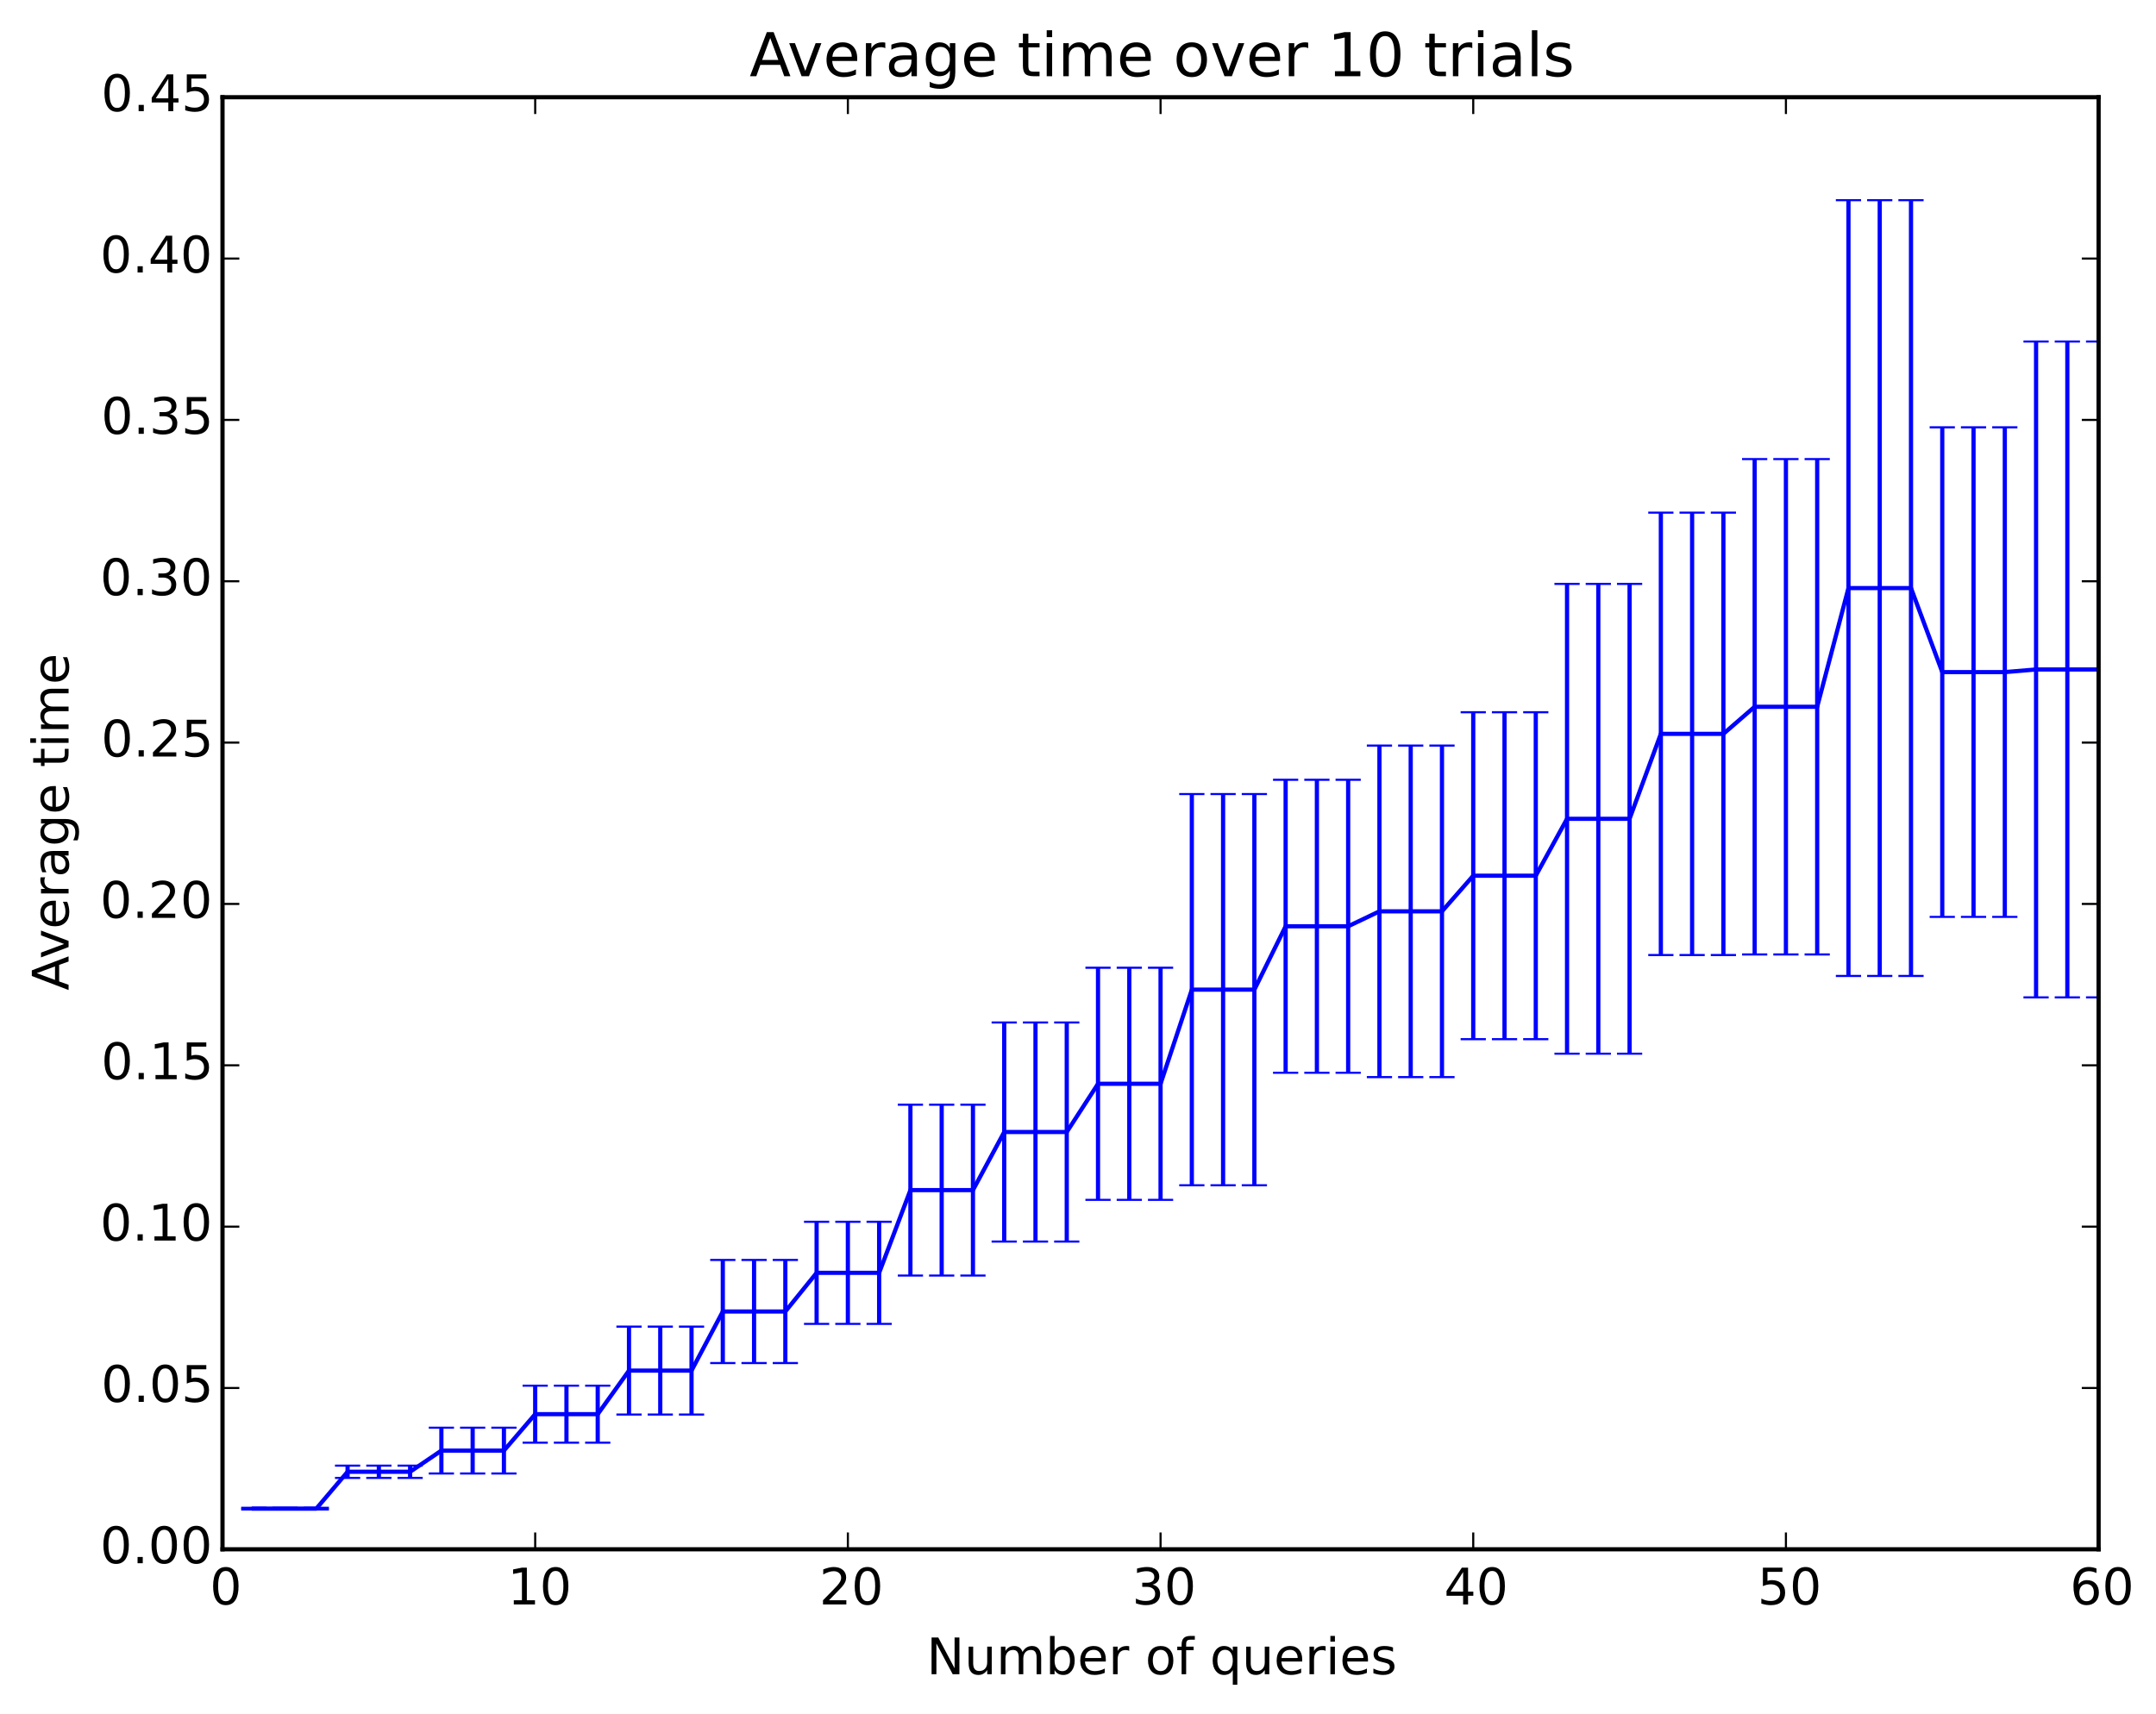 <?xml version="1.0" encoding="utf-8" standalone="no"?>
<!DOCTYPE svg PUBLIC "-//W3C//DTD SVG 1.1//EN"
  "http://www.w3.org/Graphics/SVG/1.1/DTD/svg11.dtd">
<!-- Created with matplotlib (http://matplotlib.org/) -->
<svg height="408pt" version="1.1" viewBox="0 0 513 408" width="513pt" xmlns="http://www.w3.org/2000/svg" xmlns:xlink="http://www.w3.org/1999/xlink">
 <defs>
  <style type="text/css">
*{stroke-linecap:butt;stroke-linejoin:round;}
  </style>
 </defs>
 <g id="figure_1">
  <g id="patch_1">
   <path d="
M0 408.169
L513.362 408.169
L513.362 0
L0 0
z
" style="fill:#ffffff;"/>
  </g>
  <g id="axes_1">
   <g id="patch_2">
    <path d="
M52.944 368.742
L499.344 368.742
L499.344 23.142
L52.944 23.142
z
" style="fill:#ffffff;"/>
   </g>
   <g id="LineCollection_1">
    <defs>
     <path d="
M60.384 -48.911
L60.384 -49.311" id="C0_0_421c0b196c"/>
     <path d="
M67.824 -48.911
L67.824 -49.311" id="C0_1_f66b8b888a"/>
     <path d="
M75.264 -48.911
L75.264 -49.311" id="C0_2_57b1c43cdc"/>
     <path d="
M82.704 -56.423
L82.704 -59.345" id="C0_3_f31be94eec"/>
     <path d="
M90.144 -56.423
L90.144 -59.345" id="C0_4_237e3e67e3"/>
     <path d="
M97.584 -56.423
L97.584 -59.345" id="C0_5_12e3b8c80c"/>
     <path d="
M105.024 -57.474
L105.024 -68.371" id="C0_6_2c9a5a4d90"/>
     <path d="
M112.464 -57.474
L112.464 -68.371" id="C0_7_8d87af6a43"/>
     <path d="
M119.904 -57.474
L119.904 -68.371" id="C0_8_53891d1e09"/>
     <path d="
M127.344 -64.809
L127.344 -78.375" id="C0_9_3ace30ee2d"/>
     <path d="
M134.784 -64.809
L134.784 -78.375" id="C0_a_818c6bfad8"/>
     <path d="
M142.224 -64.809
L142.224 -78.375" id="C0_b_1d0a1ffa19"/>
     <path d="
M149.664 -71.504
L149.664 -92.43" id="C0_c_10d0dd6afe"/>
     <path d="
M157.104 -71.504
L157.104 -92.43" id="C0_d_8c00d27ea2"/>
     <path d="
M164.544 -71.504
L164.544 -92.43" id="C0_e_a6a97463c7"/>
     <path d="
M171.984 -83.752
L171.984 -108.299" id="C0_f_f7a166ec91"/>
     <path d="
M179.424 -83.752
L179.424 -108.299" id="C0_10_f0be4920c0"/>
     <path d="
M186.864 -83.752
L186.864 -108.299" id="C0_11_a43dd83d52"/>
     <path d="
M194.304 -93.08
L194.304 -117.381" id="C0_12_f37a9e37f4"/>
     <path d="
M201.744 -93.08
L201.744 -117.381" id="C0_13_c72005a061"/>
     <path d="
M209.184 -93.08
L209.184 -117.381" id="C0_14_d752837113"/>
     <path d="
M216.624 -104.585
L216.624 -145.248" id="C0_15_d0265fb418"/>
     <path d="
M224.064 -104.585
L224.064 -145.248" id="C0_16_adaadf9146"/>
     <path d="
M231.504 -104.585
L231.504 -145.248" id="C0_17_11fac1891a"/>
     <path d="
M238.944 -112.678
L238.944 -164.816" id="C0_18_f21ec47bd0"/>
     <path d="
M246.384 -112.678
L246.384 -164.816" id="C0_19_d324ff3840"/>
     <path d="
M253.824 -112.678
L253.824 -164.816" id="C0_1a_f8f7e821d4"/>
     <path d="
M261.264 -122.602
L261.264 -177.843" id="C0_1b_18a298491f"/>
     <path d="
M268.704 -122.602
L268.704 -177.843" id="C0_1c_9aaa926d13"/>
     <path d="
M276.144 -122.602
L276.144 -177.843" id="C0_1d_81aff40af1"/>
     <path d="
M283.584 -126.075
L283.584 -219.181" id="C0_1e_0e9fc41f3e"/>
     <path d="
M291.024 -126.075
L291.024 -219.181" id="C0_1f_f050a39ed0"/>
     <path d="
M298.464 -126.075
L298.464 -219.181" id="C0_20_942e907638"/>
     <path d="
M305.904 -152.845
L305.904 -222.581" id="C0_21_5aa26c2b3d"/>
     <path d="
M313.344 -152.845
L313.344 -222.581" id="C0_22_3c0e78180b"/>
     <path d="
M320.784 -152.845
L320.784 -222.581" id="C0_23_ea7e291d42"/>
     <path d="
M328.224 -151.815
L328.224 -230.716" id="C0_24_59620e77a9"/>
     <path d="
M335.664 -151.815
L335.664 -230.716" id="C0_25_829ae0185b"/>
     <path d="
M343.104 -151.815
L343.104 -230.716" id="C0_26_a23f2e0045"/>
     <path d="
M350.544 -160.843
L350.544 -238.656" id="C0_27_eb4841bb38"/>
     <path d="
M357.984 -160.843
L357.984 -238.656" id="C0_28_af2051cdfe"/>
     <path d="
M365.424 -160.843
L365.424 -238.656" id="C0_29_7c7b85c719"/>
     <path d="
M372.864 -157.39
L372.864 -269.202" id="C0_2a_97026409b6"/>
     <path d="
M380.304 -157.39
L380.304 -269.202" id="C0_2b_0032a3a04a"/>
     <path d="
M387.744 -157.39
L387.744 -269.202" id="C0_2c_2af0ff7668"/>
     <path d="
M395.184 -180.868
L395.184 -286.157" id="C0_2d_ddc9d645c5"/>
     <path d="
M402.624 -180.868
L402.624 -286.157" id="C0_2e_fc67c3d933"/>
     <path d="
M410.064 -180.868
L410.064 -286.157" id="C0_2f_039dd4dfad"/>
     <path d="
M417.504 -181.007
L417.504 -298.91" id="C0_30_00cd8b9011"/>
     <path d="
M424.944 -181.007
L424.944 -298.91" id="C0_31_1ad1f918d5"/>
     <path d="
M432.384 -181.007
L432.384 -298.91" id="C0_32_1b89a29fb2"/>
     <path d="
M439.824 -175.89
L439.824 -360.524" id="C0_33_6724b89d5f"/>
     <path d="
M447.264 -175.89
L447.264 -360.524" id="C0_34_e5d123a35a"/>
     <path d="
M454.704 -175.89
L454.704 -360.524" id="C0_35_2da840044c"/>
     <path d="
M462.144 -189.947
L462.144 -306.462" id="C0_36_d2af8d595b"/>
     <path d="
M469.584 -189.947
L469.584 -306.462" id="C0_37_6cf3a4b1bb"/>
     <path d="
M477.024 -189.947
L477.024 -306.462" id="C0_38_a6b18b93c9"/>
     <path d="
M484.464 -170.783
L484.464 -326.885" id="C0_39_960d4e99f0"/>
     <path d="
M491.904 -170.783
L491.904 -326.885" id="C0_3a_55fcac6f22"/>
     <path d="
M499.344 -170.783
L499.344 -326.885" id="C0_3b_6746ecf202"/>
    </defs>
    <g clip-path="url(#p7731cffff5)">
     <use style="fill:none;stroke:#0000ff;" x="0.0" xlink:href="#C0_0_421c0b196c" y="408.169"/>
    </g>
    <g clip-path="url(#p7731cffff5)">
     <use style="fill:none;stroke:#0000ff;" x="0.0" xlink:href="#C0_1_f66b8b888a" y="408.169"/>
    </g>
    <g clip-path="url(#p7731cffff5)">
     <use style="fill:none;stroke:#0000ff;" x="0.0" xlink:href="#C0_2_57b1c43cdc" y="408.169"/>
    </g>
    <g clip-path="url(#p7731cffff5)">
     <use style="fill:none;stroke:#0000ff;" x="0.0" xlink:href="#C0_3_f31be94eec" y="408.169"/>
    </g>
    <g clip-path="url(#p7731cffff5)">
     <use style="fill:none;stroke:#0000ff;" x="0.0" xlink:href="#C0_4_237e3e67e3" y="408.169"/>
    </g>
    <g clip-path="url(#p7731cffff5)">
     <use style="fill:none;stroke:#0000ff;" x="0.0" xlink:href="#C0_5_12e3b8c80c" y="408.169"/>
    </g>
    <g clip-path="url(#p7731cffff5)">
     <use style="fill:none;stroke:#0000ff;" x="0.0" xlink:href="#C0_6_2c9a5a4d90" y="408.169"/>
    </g>
    <g clip-path="url(#p7731cffff5)">
     <use style="fill:none;stroke:#0000ff;" x="0.0" xlink:href="#C0_7_8d87af6a43" y="408.169"/>
    </g>
    <g clip-path="url(#p7731cffff5)">
     <use style="fill:none;stroke:#0000ff;" x="0.0" xlink:href="#C0_8_53891d1e09" y="408.169"/>
    </g>
    <g clip-path="url(#p7731cffff5)">
     <use style="fill:none;stroke:#0000ff;" x="0.0" xlink:href="#C0_9_3ace30ee2d" y="408.169"/>
    </g>
    <g clip-path="url(#p7731cffff5)">
     <use style="fill:none;stroke:#0000ff;" x="0.0" xlink:href="#C0_a_818c6bfad8" y="408.169"/>
    </g>
    <g clip-path="url(#p7731cffff5)">
     <use style="fill:none;stroke:#0000ff;" x="0.0" xlink:href="#C0_b_1d0a1ffa19" y="408.169"/>
    </g>
    <g clip-path="url(#p7731cffff5)">
     <use style="fill:none;stroke:#0000ff;" x="0.0" xlink:href="#C0_c_10d0dd6afe" y="408.169"/>
    </g>
    <g clip-path="url(#p7731cffff5)">
     <use style="fill:none;stroke:#0000ff;" x="0.0" xlink:href="#C0_d_8c00d27ea2" y="408.169"/>
    </g>
    <g clip-path="url(#p7731cffff5)">
     <use style="fill:none;stroke:#0000ff;" x="0.0" xlink:href="#C0_e_a6a97463c7" y="408.169"/>
    </g>
    <g clip-path="url(#p7731cffff5)">
     <use style="fill:none;stroke:#0000ff;" x="0.0" xlink:href="#C0_f_f7a166ec91" y="408.169"/>
    </g>
    <g clip-path="url(#p7731cffff5)">
     <use style="fill:none;stroke:#0000ff;" x="0.0" xlink:href="#C0_10_f0be4920c0" y="408.169"/>
    </g>
    <g clip-path="url(#p7731cffff5)">
     <use style="fill:none;stroke:#0000ff;" x="0.0" xlink:href="#C0_11_a43dd83d52" y="408.169"/>
    </g>
    <g clip-path="url(#p7731cffff5)">
     <use style="fill:none;stroke:#0000ff;" x="0.0" xlink:href="#C0_12_f37a9e37f4" y="408.169"/>
    </g>
    <g clip-path="url(#p7731cffff5)">
     <use style="fill:none;stroke:#0000ff;" x="0.0" xlink:href="#C0_13_c72005a061" y="408.169"/>
    </g>
    <g clip-path="url(#p7731cffff5)">
     <use style="fill:none;stroke:#0000ff;" x="0.0" xlink:href="#C0_14_d752837113" y="408.169"/>
    </g>
    <g clip-path="url(#p7731cffff5)">
     <use style="fill:none;stroke:#0000ff;" x="0.0" xlink:href="#C0_15_d0265fb418" y="408.169"/>
    </g>
    <g clip-path="url(#p7731cffff5)">
     <use style="fill:none;stroke:#0000ff;" x="0.0" xlink:href="#C0_16_adaadf9146" y="408.169"/>
    </g>
    <g clip-path="url(#p7731cffff5)">
     <use style="fill:none;stroke:#0000ff;" x="0.0" xlink:href="#C0_17_11fac1891a" y="408.169"/>
    </g>
    <g clip-path="url(#p7731cffff5)">
     <use style="fill:none;stroke:#0000ff;" x="0.0" xlink:href="#C0_18_f21ec47bd0" y="408.169"/>
    </g>
    <g clip-path="url(#p7731cffff5)">
     <use style="fill:none;stroke:#0000ff;" x="0.0" xlink:href="#C0_19_d324ff3840" y="408.169"/>
    </g>
    <g clip-path="url(#p7731cffff5)">
     <use style="fill:none;stroke:#0000ff;" x="0.0" xlink:href="#C0_1a_f8f7e821d4" y="408.169"/>
    </g>
    <g clip-path="url(#p7731cffff5)">
     <use style="fill:none;stroke:#0000ff;" x="0.0" xlink:href="#C0_1b_18a298491f" y="408.169"/>
    </g>
    <g clip-path="url(#p7731cffff5)">
     <use style="fill:none;stroke:#0000ff;" x="0.0" xlink:href="#C0_1c_9aaa926d13" y="408.169"/>
    </g>
    <g clip-path="url(#p7731cffff5)">
     <use style="fill:none;stroke:#0000ff;" x="0.0" xlink:href="#C0_1d_81aff40af1" y="408.169"/>
    </g>
    <g clip-path="url(#p7731cffff5)">
     <use style="fill:none;stroke:#0000ff;" x="0.0" xlink:href="#C0_1e_0e9fc41f3e" y="408.169"/>
    </g>
    <g clip-path="url(#p7731cffff5)">
     <use style="fill:none;stroke:#0000ff;" x="0.0" xlink:href="#C0_1f_f050a39ed0" y="408.169"/>
    </g>
    <g clip-path="url(#p7731cffff5)">
     <use style="fill:none;stroke:#0000ff;" x="0.0" xlink:href="#C0_20_942e907638" y="408.169"/>
    </g>
    <g clip-path="url(#p7731cffff5)">
     <use style="fill:none;stroke:#0000ff;" x="0.0" xlink:href="#C0_21_5aa26c2b3d" y="408.169"/>
    </g>
    <g clip-path="url(#p7731cffff5)">
     <use style="fill:none;stroke:#0000ff;" x="0.0" xlink:href="#C0_22_3c0e78180b" y="408.169"/>
    </g>
    <g clip-path="url(#p7731cffff5)">
     <use style="fill:none;stroke:#0000ff;" x="0.0" xlink:href="#C0_23_ea7e291d42" y="408.169"/>
    </g>
    <g clip-path="url(#p7731cffff5)">
     <use style="fill:none;stroke:#0000ff;" x="0.0" xlink:href="#C0_24_59620e77a9" y="408.169"/>
    </g>
    <g clip-path="url(#p7731cffff5)">
     <use style="fill:none;stroke:#0000ff;" x="0.0" xlink:href="#C0_25_829ae0185b" y="408.169"/>
    </g>
    <g clip-path="url(#p7731cffff5)">
     <use style="fill:none;stroke:#0000ff;" x="0.0" xlink:href="#C0_26_a23f2e0045" y="408.169"/>
    </g>
    <g clip-path="url(#p7731cffff5)">
     <use style="fill:none;stroke:#0000ff;" x="0.0" xlink:href="#C0_27_eb4841bb38" y="408.169"/>
    </g>
    <g clip-path="url(#p7731cffff5)">
     <use style="fill:none;stroke:#0000ff;" x="0.0" xlink:href="#C0_28_af2051cdfe" y="408.169"/>
    </g>
    <g clip-path="url(#p7731cffff5)">
     <use style="fill:none;stroke:#0000ff;" x="0.0" xlink:href="#C0_29_7c7b85c719" y="408.169"/>
    </g>
    <g clip-path="url(#p7731cffff5)">
     <use style="fill:none;stroke:#0000ff;" x="0.0" xlink:href="#C0_2a_97026409b6" y="408.169"/>
    </g>
    <g clip-path="url(#p7731cffff5)">
     <use style="fill:none;stroke:#0000ff;" x="0.0" xlink:href="#C0_2b_0032a3a04a" y="408.169"/>
    </g>
    <g clip-path="url(#p7731cffff5)">
     <use style="fill:none;stroke:#0000ff;" x="0.0" xlink:href="#C0_2c_2af0ff7668" y="408.169"/>
    </g>
    <g clip-path="url(#p7731cffff5)">
     <use style="fill:none;stroke:#0000ff;" x="0.0" xlink:href="#C0_2d_ddc9d645c5" y="408.169"/>
    </g>
    <g clip-path="url(#p7731cffff5)">
     <use style="fill:none;stroke:#0000ff;" x="0.0" xlink:href="#C0_2e_fc67c3d933" y="408.169"/>
    </g>
    <g clip-path="url(#p7731cffff5)">
     <use style="fill:none;stroke:#0000ff;" x="0.0" xlink:href="#C0_2f_039dd4dfad" y="408.169"/>
    </g>
    <g clip-path="url(#p7731cffff5)">
     <use style="fill:none;stroke:#0000ff;" x="0.0" xlink:href="#C0_30_00cd8b9011" y="408.169"/>
    </g>
    <g clip-path="url(#p7731cffff5)">
     <use style="fill:none;stroke:#0000ff;" x="0.0" xlink:href="#C0_31_1ad1f918d5" y="408.169"/>
    </g>
    <g clip-path="url(#p7731cffff5)">
     <use style="fill:none;stroke:#0000ff;" x="0.0" xlink:href="#C0_32_1b89a29fb2" y="408.169"/>
    </g>
    <g clip-path="url(#p7731cffff5)">
     <use style="fill:none;stroke:#0000ff;" x="0.0" xlink:href="#C0_33_6724b89d5f" y="408.169"/>
    </g>
    <g clip-path="url(#p7731cffff5)">
     <use style="fill:none;stroke:#0000ff;" x="0.0" xlink:href="#C0_34_e5d123a35a" y="408.169"/>
    </g>
    <g clip-path="url(#p7731cffff5)">
     <use style="fill:none;stroke:#0000ff;" x="0.0" xlink:href="#C0_35_2da840044c" y="408.169"/>
    </g>
    <g clip-path="url(#p7731cffff5)">
     <use style="fill:none;stroke:#0000ff;" x="0.0" xlink:href="#C0_36_d2af8d595b" y="408.169"/>
    </g>
    <g clip-path="url(#p7731cffff5)">
     <use style="fill:none;stroke:#0000ff;" x="0.0" xlink:href="#C0_37_6cf3a4b1bb" y="408.169"/>
    </g>
    <g clip-path="url(#p7731cffff5)">
     <use style="fill:none;stroke:#0000ff;" x="0.0" xlink:href="#C0_38_a6b18b93c9" y="408.169"/>
    </g>
    <g clip-path="url(#p7731cffff5)">
     <use style="fill:none;stroke:#0000ff;" x="0.0" xlink:href="#C0_39_960d4e99f0" y="408.169"/>
    </g>
    <g clip-path="url(#p7731cffff5)">
     <use style="fill:none;stroke:#0000ff;" x="0.0" xlink:href="#C0_3a_55fcac6f22" y="408.169"/>
    </g>
    <g clip-path="url(#p7731cffff5)">
     <use style="fill:none;stroke:#0000ff;" x="0.0" xlink:href="#C0_3b_6746ecf202" y="408.169"/>
    </g>
   </g>
   <g id="line2d_1">
    <defs>
     <path d="
M3 1.83697e-16
L-3 -1.83697e-16" id="mdde457ef1d" style="stroke:#0000ff;stroke-width:0.5;"/>
    </defs>
    <g clip-path="url(#p7731cffff5)">
     <use style="fill:#0000ff;stroke:#0000ff;stroke-width:0.5;" x="60.384" xlink:href="#mdde457ef1d" y="359.258"/>
     <use style="fill:#0000ff;stroke:#0000ff;stroke-width:0.5;" x="67.824" xlink:href="#mdde457ef1d" y="359.258"/>
     <use style="fill:#0000ff;stroke:#0000ff;stroke-width:0.5;" x="75.264" xlink:href="#mdde457ef1d" y="359.258"/>
     <use style="fill:#0000ff;stroke:#0000ff;stroke-width:0.5;" x="82.704" xlink:href="#mdde457ef1d" y="351.746"/>
     <use style="fill:#0000ff;stroke:#0000ff;stroke-width:0.5;" x="90.144" xlink:href="#mdde457ef1d" y="351.746"/>
     <use style="fill:#0000ff;stroke:#0000ff;stroke-width:0.5;" x="97.584" xlink:href="#mdde457ef1d" y="351.746"/>
     <use style="fill:#0000ff;stroke:#0000ff;stroke-width:0.5;" x="105.024" xlink:href="#mdde457ef1d" y="350.695"/>
     <use style="fill:#0000ff;stroke:#0000ff;stroke-width:0.5;" x="112.464" xlink:href="#mdde457ef1d" y="350.695"/>
     <use style="fill:#0000ff;stroke:#0000ff;stroke-width:0.5;" x="119.904" xlink:href="#mdde457ef1d" y="350.695"/>
     <use style="fill:#0000ff;stroke:#0000ff;stroke-width:0.5;" x="127.344" xlink:href="#mdde457ef1d" y="343.36"/>
     <use style="fill:#0000ff;stroke:#0000ff;stroke-width:0.5;" x="134.784" xlink:href="#mdde457ef1d" y="343.36"/>
     <use style="fill:#0000ff;stroke:#0000ff;stroke-width:0.5;" x="142.224" xlink:href="#mdde457ef1d" y="343.36"/>
     <use style="fill:#0000ff;stroke:#0000ff;stroke-width:0.5;" x="149.664" xlink:href="#mdde457ef1d" y="336.665"/>
     <use style="fill:#0000ff;stroke:#0000ff;stroke-width:0.5;" x="157.104" xlink:href="#mdde457ef1d" y="336.665"/>
     <use style="fill:#0000ff;stroke:#0000ff;stroke-width:0.5;" x="164.544" xlink:href="#mdde457ef1d" y="336.665"/>
     <use style="fill:#0000ff;stroke:#0000ff;stroke-width:0.5;" x="171.984" xlink:href="#mdde457ef1d" y="324.418"/>
     <use style="fill:#0000ff;stroke:#0000ff;stroke-width:0.5;" x="179.424" xlink:href="#mdde457ef1d" y="324.418"/>
     <use style="fill:#0000ff;stroke:#0000ff;stroke-width:0.5;" x="186.864" xlink:href="#mdde457ef1d" y="324.418"/>
     <use style="fill:#0000ff;stroke:#0000ff;stroke-width:0.5;" x="194.304" xlink:href="#mdde457ef1d" y="315.09"/>
     <use style="fill:#0000ff;stroke:#0000ff;stroke-width:0.5;" x="201.744" xlink:href="#mdde457ef1d" y="315.09"/>
     <use style="fill:#0000ff;stroke:#0000ff;stroke-width:0.5;" x="209.184" xlink:href="#mdde457ef1d" y="315.09"/>
     <use style="fill:#0000ff;stroke:#0000ff;stroke-width:0.5;" x="216.624" xlink:href="#mdde457ef1d" y="303.585"/>
     <use style="fill:#0000ff;stroke:#0000ff;stroke-width:0.5;" x="224.064" xlink:href="#mdde457ef1d" y="303.585"/>
     <use style="fill:#0000ff;stroke:#0000ff;stroke-width:0.5;" x="231.504" xlink:href="#mdde457ef1d" y="303.585"/>
     <use style="fill:#0000ff;stroke:#0000ff;stroke-width:0.5;" x="238.944" xlink:href="#mdde457ef1d" y="295.491"/>
     <use style="fill:#0000ff;stroke:#0000ff;stroke-width:0.5;" x="246.384" xlink:href="#mdde457ef1d" y="295.491"/>
     <use style="fill:#0000ff;stroke:#0000ff;stroke-width:0.5;" x="253.824" xlink:href="#mdde457ef1d" y="295.491"/>
     <use style="fill:#0000ff;stroke:#0000ff;stroke-width:0.5;" x="261.264" xlink:href="#mdde457ef1d" y="285.568"/>
     <use style="fill:#0000ff;stroke:#0000ff;stroke-width:0.5;" x="268.704" xlink:href="#mdde457ef1d" y="285.568"/>
     <use style="fill:#0000ff;stroke:#0000ff;stroke-width:0.5;" x="276.144" xlink:href="#mdde457ef1d" y="285.568"/>
     <use style="fill:#0000ff;stroke:#0000ff;stroke-width:0.5;" x="283.584" xlink:href="#mdde457ef1d" y="282.094"/>
     <use style="fill:#0000ff;stroke:#0000ff;stroke-width:0.5;" x="291.024" xlink:href="#mdde457ef1d" y="282.094"/>
     <use style="fill:#0000ff;stroke:#0000ff;stroke-width:0.5;" x="298.464" xlink:href="#mdde457ef1d" y="282.094"/>
     <use style="fill:#0000ff;stroke:#0000ff;stroke-width:0.5;" x="305.904" xlink:href="#mdde457ef1d" y="255.324"/>
     <use style="fill:#0000ff;stroke:#0000ff;stroke-width:0.5;" x="313.344" xlink:href="#mdde457ef1d" y="255.324"/>
     <use style="fill:#0000ff;stroke:#0000ff;stroke-width:0.5;" x="320.784" xlink:href="#mdde457ef1d" y="255.324"/>
     <use style="fill:#0000ff;stroke:#0000ff;stroke-width:0.5;" x="328.224" xlink:href="#mdde457ef1d" y="256.354"/>
     <use style="fill:#0000ff;stroke:#0000ff;stroke-width:0.5;" x="335.664" xlink:href="#mdde457ef1d" y="256.354"/>
     <use style="fill:#0000ff;stroke:#0000ff;stroke-width:0.5;" x="343.104" xlink:href="#mdde457ef1d" y="256.354"/>
     <use style="fill:#0000ff;stroke:#0000ff;stroke-width:0.5;" x="350.544" xlink:href="#mdde457ef1d" y="247.326"/>
     <use style="fill:#0000ff;stroke:#0000ff;stroke-width:0.5;" x="357.984" xlink:href="#mdde457ef1d" y="247.326"/>
     <use style="fill:#0000ff;stroke:#0000ff;stroke-width:0.5;" x="365.424" xlink:href="#mdde457ef1d" y="247.326"/>
     <use style="fill:#0000ff;stroke:#0000ff;stroke-width:0.5;" x="372.864" xlink:href="#mdde457ef1d" y="250.779"/>
     <use style="fill:#0000ff;stroke:#0000ff;stroke-width:0.5;" x="380.304" xlink:href="#mdde457ef1d" y="250.779"/>
     <use style="fill:#0000ff;stroke:#0000ff;stroke-width:0.5;" x="387.744" xlink:href="#mdde457ef1d" y="250.779"/>
     <use style="fill:#0000ff;stroke:#0000ff;stroke-width:0.5;" x="395.184" xlink:href="#mdde457ef1d" y="227.301"/>
     <use style="fill:#0000ff;stroke:#0000ff;stroke-width:0.5;" x="402.624" xlink:href="#mdde457ef1d" y="227.301"/>
     <use style="fill:#0000ff;stroke:#0000ff;stroke-width:0.5;" x="410.064" xlink:href="#mdde457ef1d" y="227.301"/>
     <use style="fill:#0000ff;stroke:#0000ff;stroke-width:0.5;" x="417.504" xlink:href="#mdde457ef1d" y="227.162"/>
     <use style="fill:#0000ff;stroke:#0000ff;stroke-width:0.5;" x="424.944" xlink:href="#mdde457ef1d" y="227.162"/>
     <use style="fill:#0000ff;stroke:#0000ff;stroke-width:0.5;" x="432.384" xlink:href="#mdde457ef1d" y="227.162"/>
     <use style="fill:#0000ff;stroke:#0000ff;stroke-width:0.5;" x="439.824" xlink:href="#mdde457ef1d" y="232.279"/>
     <use style="fill:#0000ff;stroke:#0000ff;stroke-width:0.5;" x="447.264" xlink:href="#mdde457ef1d" y="232.279"/>
     <use style="fill:#0000ff;stroke:#0000ff;stroke-width:0.5;" x="454.704" xlink:href="#mdde457ef1d" y="232.279"/>
     <use style="fill:#0000ff;stroke:#0000ff;stroke-width:0.5;" x="462.144" xlink:href="#mdde457ef1d" y="218.222"/>
     <use style="fill:#0000ff;stroke:#0000ff;stroke-width:0.5;" x="469.584" xlink:href="#mdde457ef1d" y="218.222"/>
     <use style="fill:#0000ff;stroke:#0000ff;stroke-width:0.5;" x="477.024" xlink:href="#mdde457ef1d" y="218.222"/>
     <use style="fill:#0000ff;stroke:#0000ff;stroke-width:0.5;" x="484.464" xlink:href="#mdde457ef1d" y="237.386"/>
     <use style="fill:#0000ff;stroke:#0000ff;stroke-width:0.5;" x="491.904" xlink:href="#mdde457ef1d" y="237.386"/>
     <use style="fill:#0000ff;stroke:#0000ff;stroke-width:0.5;" x="499.344" xlink:href="#mdde457ef1d" y="237.386"/>
    </g>
   </g>
   <g id="line2d_2">
    <g clip-path="url(#p7731cffff5)">
     <use style="fill:#0000ff;stroke:#0000ff;stroke-width:0.5;" x="60.384" xlink:href="#mdde457ef1d" y="358.859"/>
     <use style="fill:#0000ff;stroke:#0000ff;stroke-width:0.5;" x="67.824" xlink:href="#mdde457ef1d" y="358.859"/>
     <use style="fill:#0000ff;stroke:#0000ff;stroke-width:0.5;" x="75.264" xlink:href="#mdde457ef1d" y="358.859"/>
     <use style="fill:#0000ff;stroke:#0000ff;stroke-width:0.5;" x="82.704" xlink:href="#mdde457ef1d" y="348.824"/>
     <use style="fill:#0000ff;stroke:#0000ff;stroke-width:0.5;" x="90.144" xlink:href="#mdde457ef1d" y="348.824"/>
     <use style="fill:#0000ff;stroke:#0000ff;stroke-width:0.5;" x="97.584" xlink:href="#mdde457ef1d" y="348.824"/>
     <use style="fill:#0000ff;stroke:#0000ff;stroke-width:0.5;" x="105.024" xlink:href="#mdde457ef1d" y="339.799"/>
     <use style="fill:#0000ff;stroke:#0000ff;stroke-width:0.5;" x="112.464" xlink:href="#mdde457ef1d" y="339.799"/>
     <use style="fill:#0000ff;stroke:#0000ff;stroke-width:0.5;" x="119.904" xlink:href="#mdde457ef1d" y="339.799"/>
     <use style="fill:#0000ff;stroke:#0000ff;stroke-width:0.5;" x="127.344" xlink:href="#mdde457ef1d" y="329.795"/>
     <use style="fill:#0000ff;stroke:#0000ff;stroke-width:0.5;" x="134.784" xlink:href="#mdde457ef1d" y="329.795"/>
     <use style="fill:#0000ff;stroke:#0000ff;stroke-width:0.5;" x="142.224" xlink:href="#mdde457ef1d" y="329.795"/>
     <use style="fill:#0000ff;stroke:#0000ff;stroke-width:0.5;" x="149.664" xlink:href="#mdde457ef1d" y="315.74"/>
     <use style="fill:#0000ff;stroke:#0000ff;stroke-width:0.5;" x="157.104" xlink:href="#mdde457ef1d" y="315.74"/>
     <use style="fill:#0000ff;stroke:#0000ff;stroke-width:0.5;" x="164.544" xlink:href="#mdde457ef1d" y="315.74"/>
     <use style="fill:#0000ff;stroke:#0000ff;stroke-width:0.5;" x="171.984" xlink:href="#mdde457ef1d" y="299.871"/>
     <use style="fill:#0000ff;stroke:#0000ff;stroke-width:0.5;" x="179.424" xlink:href="#mdde457ef1d" y="299.871"/>
     <use style="fill:#0000ff;stroke:#0000ff;stroke-width:0.5;" x="186.864" xlink:href="#mdde457ef1d" y="299.871"/>
     <use style="fill:#0000ff;stroke:#0000ff;stroke-width:0.5;" x="194.304" xlink:href="#mdde457ef1d" y="290.789"/>
     <use style="fill:#0000ff;stroke:#0000ff;stroke-width:0.5;" x="201.744" xlink:href="#mdde457ef1d" y="290.789"/>
     <use style="fill:#0000ff;stroke:#0000ff;stroke-width:0.5;" x="209.184" xlink:href="#mdde457ef1d" y="290.789"/>
     <use style="fill:#0000ff;stroke:#0000ff;stroke-width:0.5;" x="216.624" xlink:href="#mdde457ef1d" y="262.922"/>
     <use style="fill:#0000ff;stroke:#0000ff;stroke-width:0.5;" x="224.064" xlink:href="#mdde457ef1d" y="262.922"/>
     <use style="fill:#0000ff;stroke:#0000ff;stroke-width:0.5;" x="231.504" xlink:href="#mdde457ef1d" y="262.922"/>
     <use style="fill:#0000ff;stroke:#0000ff;stroke-width:0.5;" x="238.944" xlink:href="#mdde457ef1d" y="243.353"/>
     <use style="fill:#0000ff;stroke:#0000ff;stroke-width:0.5;" x="246.384" xlink:href="#mdde457ef1d" y="243.353"/>
     <use style="fill:#0000ff;stroke:#0000ff;stroke-width:0.5;" x="253.824" xlink:href="#mdde457ef1d" y="243.353"/>
     <use style="fill:#0000ff;stroke:#0000ff;stroke-width:0.5;" x="261.264" xlink:href="#mdde457ef1d" y="230.326"/>
     <use style="fill:#0000ff;stroke:#0000ff;stroke-width:0.5;" x="268.704" xlink:href="#mdde457ef1d" y="230.326"/>
     <use style="fill:#0000ff;stroke:#0000ff;stroke-width:0.5;" x="276.144" xlink:href="#mdde457ef1d" y="230.326"/>
     <use style="fill:#0000ff;stroke:#0000ff;stroke-width:0.5;" x="283.584" xlink:href="#mdde457ef1d" y="188.988"/>
     <use style="fill:#0000ff;stroke:#0000ff;stroke-width:0.5;" x="291.024" xlink:href="#mdde457ef1d" y="188.988"/>
     <use style="fill:#0000ff;stroke:#0000ff;stroke-width:0.5;" x="298.464" xlink:href="#mdde457ef1d" y="188.988"/>
     <use style="fill:#0000ff;stroke:#0000ff;stroke-width:0.5;" x="305.904" xlink:href="#mdde457ef1d" y="185.588"/>
     <use style="fill:#0000ff;stroke:#0000ff;stroke-width:0.5;" x="313.344" xlink:href="#mdde457ef1d" y="185.588"/>
     <use style="fill:#0000ff;stroke:#0000ff;stroke-width:0.5;" x="320.784" xlink:href="#mdde457ef1d" y="185.588"/>
     <use style="fill:#0000ff;stroke:#0000ff;stroke-width:0.5;" x="328.224" xlink:href="#mdde457ef1d" y="177.453"/>
     <use style="fill:#0000ff;stroke:#0000ff;stroke-width:0.5;" x="335.664" xlink:href="#mdde457ef1d" y="177.453"/>
     <use style="fill:#0000ff;stroke:#0000ff;stroke-width:0.5;" x="343.104" xlink:href="#mdde457ef1d" y="177.453"/>
     <use style="fill:#0000ff;stroke:#0000ff;stroke-width:0.5;" x="350.544" xlink:href="#mdde457ef1d" y="169.514"/>
     <use style="fill:#0000ff;stroke:#0000ff;stroke-width:0.5;" x="357.984" xlink:href="#mdde457ef1d" y="169.514"/>
     <use style="fill:#0000ff;stroke:#0000ff;stroke-width:0.5;" x="365.424" xlink:href="#mdde457ef1d" y="169.514"/>
     <use style="fill:#0000ff;stroke:#0000ff;stroke-width:0.5;" x="372.864" xlink:href="#mdde457ef1d" y="138.968"/>
     <use style="fill:#0000ff;stroke:#0000ff;stroke-width:0.5;" x="380.304" xlink:href="#mdde457ef1d" y="138.968"/>
     <use style="fill:#0000ff;stroke:#0000ff;stroke-width:0.5;" x="387.744" xlink:href="#mdde457ef1d" y="138.968"/>
     <use style="fill:#0000ff;stroke:#0000ff;stroke-width:0.5;" x="395.184" xlink:href="#mdde457ef1d" y="122.012"/>
     <use style="fill:#0000ff;stroke:#0000ff;stroke-width:0.5;" x="402.624" xlink:href="#mdde457ef1d" y="122.012"/>
     <use style="fill:#0000ff;stroke:#0000ff;stroke-width:0.5;" x="410.064" xlink:href="#mdde457ef1d" y="122.012"/>
     <use style="fill:#0000ff;stroke:#0000ff;stroke-width:0.5;" x="417.504" xlink:href="#mdde457ef1d" y="109.259"/>
     <use style="fill:#0000ff;stroke:#0000ff;stroke-width:0.5;" x="424.944" xlink:href="#mdde457ef1d" y="109.259"/>
     <use style="fill:#0000ff;stroke:#0000ff;stroke-width:0.5;" x="432.384" xlink:href="#mdde457ef1d" y="109.259"/>
     <use style="fill:#0000ff;stroke:#0000ff;stroke-width:0.5;" x="439.824" xlink:href="#mdde457ef1d" y="47.645"/>
     <use style="fill:#0000ff;stroke:#0000ff;stroke-width:0.5;" x="447.264" xlink:href="#mdde457ef1d" y="47.645"/>
     <use style="fill:#0000ff;stroke:#0000ff;stroke-width:0.5;" x="454.704" xlink:href="#mdde457ef1d" y="47.645"/>
     <use style="fill:#0000ff;stroke:#0000ff;stroke-width:0.5;" x="462.144" xlink:href="#mdde457ef1d" y="101.707"/>
     <use style="fill:#0000ff;stroke:#0000ff;stroke-width:0.5;" x="469.584" xlink:href="#mdde457ef1d" y="101.707"/>
     <use style="fill:#0000ff;stroke:#0000ff;stroke-width:0.5;" x="477.024" xlink:href="#mdde457ef1d" y="101.707"/>
     <use style="fill:#0000ff;stroke:#0000ff;stroke-width:0.5;" x="484.464" xlink:href="#mdde457ef1d" y="81.284"/>
     <use style="fill:#0000ff;stroke:#0000ff;stroke-width:0.5;" x="491.904" xlink:href="#mdde457ef1d" y="81.284"/>
     <use style="fill:#0000ff;stroke:#0000ff;stroke-width:0.5;" x="499.344" xlink:href="#mdde457ef1d" y="81.284"/>
    </g>
   </g>
   <g id="line2d_3">
    <path clip-path="url(#p7731cffff5)" d="
M60.384 359.058
L67.824 359.058
L75.264 359.058
L82.704 350.285
L90.144 350.285
L97.584 350.285
L105.024 345.247
L112.464 345.247
L119.904 345.247
L127.344 336.577
L134.784 336.577
L142.224 336.577
L149.664 326.202
L157.104 326.202
L164.544 326.202
L171.984 312.144
L179.424 312.144
L186.864 312.144
L194.304 302.939
L201.744 302.939
L209.184 302.939
L216.624 283.253
L224.064 283.253
L231.504 283.253
L238.944 269.422
L246.384 269.422
L253.824 269.422
L261.264 257.947
L268.704 257.947
L276.144 257.947
L283.584 235.541
L291.024 235.541
L298.464 235.541
L305.904 220.456
L313.344 220.456
L320.784 220.456
L328.224 216.903
L335.664 216.903
L343.104 216.903
L350.544 208.42
L357.984 208.42
L365.424 208.42
L372.864 194.873
L380.304 194.873
L387.744 194.873
L395.184 174.657
L402.624 174.657
L410.064 174.657
L417.504 168.211
L424.944 168.211
L432.384 168.211
L439.824 139.962
L447.264 139.962
L454.704 139.962
L462.144 159.965
L469.584 159.965
L477.024 159.965
L484.464 159.335
L491.904 159.335
L499.344 159.335" style="fill:none;stroke:#0000ff;stroke-linecap:square;"/>
   </g>
   <g id="patch_3">
    <path d="
M52.944 23.142
L499.344 23.142" style="fill:none;stroke:#000000;stroke-linecap:square;stroke-linejoin:miter;"/>
   </g>
   <g id="patch_4">
    <path d="
M499.344 368.742
L499.344 23.142" style="fill:none;stroke:#000000;stroke-linecap:square;stroke-linejoin:miter;"/>
   </g>
   <g id="patch_5">
    <path d="
M52.944 368.742
L499.344 368.742" style="fill:none;stroke:#000000;stroke-linecap:square;stroke-linejoin:miter;"/>
   </g>
   <g id="patch_6">
    <path d="
M52.944 368.742
L52.944 23.142" style="fill:none;stroke:#000000;stroke-linecap:square;stroke-linejoin:miter;"/>
   </g>
   <g id="matplotlib.axis_1">
    <g id="xtick_1">
     <g id="line2d_4">
      <defs>
       <path d="
M0 0
L0 -4" id="m93b0483c22" style="stroke:#000000;stroke-width:0.5;"/>
      </defs>
      <g>
       <use style="stroke:#000000;stroke-width:0.5;" x="52.944" xlink:href="#m93b0483c22" y="368.742"/>
      </g>
     </g>
     <g id="line2d_5">
      <defs>
       <path d="
M0 0
L0 4" id="m741efc42ff" style="stroke:#000000;stroke-width:0.5;"/>
      </defs>
      <g>
       <use style="stroke:#000000;stroke-width:0.5;" x="52.944" xlink:href="#m741efc42ff" y="23.142"/>
      </g>
     </g>
     <g id="text_1">
      <!-- 0 -->
      <defs>
       <path d="
M31.781 66.406
Q24.172 66.406 20.328 58.906
Q16.5 51.422 16.5 36.375
Q16.5 21.391 20.328 13.891
Q24.172 6.391 31.781 6.391
Q39.453 6.391 43.281 13.891
Q47.125 21.391 47.125 36.375
Q47.125 51.422 43.281 58.906
Q39.453 66.406 31.781 66.406
M31.781 74.219
Q44.047 74.219 50.516 64.516
Q56.984 54.828 56.984 36.375
Q56.984 17.969 50.516 8.266
Q44.047 -1.422 31.781 -1.422
Q19.531 -1.422 13.062 8.266
Q6.594 17.969 6.594 36.375
Q6.594 54.828 13.062 64.516
Q19.531 74.219 31.781 74.219" id="DejaVuSans-30"/>
      </defs>
      <g transform="translate(49.921 381.86)scale(0.12 -0.12)">
       <use xlink:href="#DejaVuSans-30"/>
      </g>
     </g>
    </g>
    <g id="xtick_2">
     <g id="line2d_6">
      <g>
       <use style="stroke:#000000;stroke-width:0.5;" x="127.344" xlink:href="#m93b0483c22" y="368.742"/>
      </g>
     </g>
     <g id="line2d_7">
      <g>
       <use style="stroke:#000000;stroke-width:0.5;" x="127.344" xlink:href="#m741efc42ff" y="23.142"/>
      </g>
     </g>
     <g id="text_2">
      <!-- 10 -->
      <defs>
       <path d="
M12.406 8.297
L28.516 8.297
L28.516 63.922
L10.984 60.406
L10.984 69.391
L28.422 72.906
L38.281 72.906
L38.281 8.297
L54.391 8.297
L54.391 0
L12.406 0
z
" id="DejaVuSans-31"/>
      </defs>
      <g transform="translate(120.767 381.86)scale(0.12 -0.12)">
       <use xlink:href="#DejaVuSans-31"/>
       <use x="63.623" xlink:href="#DejaVuSans-30"/>
      </g>
     </g>
    </g>
    <g id="xtick_3">
     <g id="line2d_8">
      <g>
       <use style="stroke:#000000;stroke-width:0.5;" x="201.744" xlink:href="#m93b0483c22" y="368.742"/>
      </g>
     </g>
     <g id="line2d_9">
      <g>
       <use style="stroke:#000000;stroke-width:0.5;" x="201.744" xlink:href="#m741efc42ff" y="23.142"/>
      </g>
     </g>
     <g id="text_3">
      <!-- 20 -->
      <defs>
       <path d="
M19.188 8.297
L53.609 8.297
L53.609 0
L7.328 0
L7.328 8.297
Q12.938 14.109 22.625 23.891
Q32.328 33.688 34.812 36.531
Q39.547 41.844 41.422 45.531
Q43.312 49.219 43.312 52.781
Q43.312 58.594 39.234 62.25
Q35.156 65.922 28.609 65.922
Q23.969 65.922 18.812 64.312
Q13.672 62.703 7.812 59.422
L7.812 69.391
Q13.766 71.781 18.938 73
Q24.125 74.219 28.422 74.219
Q39.75 74.219 46.484 68.547
Q53.219 62.891 53.219 53.422
Q53.219 48.922 51.531 44.891
Q49.859 40.875 45.406 35.406
Q44.188 33.984 37.641 27.219
Q31.109 20.453 19.188 8.297" id="DejaVuSans-32"/>
      </defs>
      <g transform="translate(194.947 381.86)scale(0.12 -0.12)">
       <use xlink:href="#DejaVuSans-32"/>
       <use x="63.623" xlink:href="#DejaVuSans-30"/>
      </g>
     </g>
    </g>
    <g id="xtick_4">
     <g id="line2d_10">
      <g>
       <use style="stroke:#000000;stroke-width:0.5;" x="276.144" xlink:href="#m93b0483c22" y="368.742"/>
      </g>
     </g>
     <g id="line2d_11">
      <g>
       <use style="stroke:#000000;stroke-width:0.5;" x="276.144" xlink:href="#m741efc42ff" y="23.142"/>
      </g>
     </g>
     <g id="text_4">
      <!-- 30 -->
      <defs>
       <path d="
M40.578 39.312
Q47.656 37.797 51.625 33
Q55.609 28.219 55.609 21.188
Q55.609 10.406 48.188 4.484
Q40.766 -1.422 27.094 -1.422
Q22.516 -1.422 17.656 -0.516
Q12.797 0.391 7.625 2.203
L7.625 11.719
Q11.719 9.328 16.594 8.109
Q21.484 6.891 26.812 6.891
Q36.078 6.891 40.938 10.547
Q45.797 14.203 45.797 21.188
Q45.797 27.641 41.281 31.266
Q36.766 34.906 28.719 34.906
L20.219 34.906
L20.219 43.016
L29.109 43.016
Q36.375 43.016 40.234 45.922
Q44.094 48.828 44.094 54.297
Q44.094 59.906 40.109 62.906
Q36.141 65.922 28.719 65.922
Q24.656 65.922 20.016 65.031
Q15.375 64.156 9.812 62.312
L9.812 71.094
Q15.438 72.656 20.344 73.438
Q25.25 74.219 29.594 74.219
Q40.828 74.219 47.359 69.109
Q53.906 64.016 53.906 55.328
Q53.906 49.266 50.438 45.094
Q46.969 40.922 40.578 39.312" id="DejaVuSans-33"/>
      </defs>
      <g transform="translate(269.365 381.86)scale(0.12 -0.12)">
       <use xlink:href="#DejaVuSans-33"/>
       <use x="63.623" xlink:href="#DejaVuSans-30"/>
      </g>
     </g>
    </g>
    <g id="xtick_5">
     <g id="line2d_12">
      <g>
       <use style="stroke:#000000;stroke-width:0.5;" x="350.544" xlink:href="#m93b0483c22" y="368.742"/>
      </g>
     </g>
     <g id="line2d_13">
      <g>
       <use style="stroke:#000000;stroke-width:0.5;" x="350.544" xlink:href="#m741efc42ff" y="23.142"/>
      </g>
     </g>
     <g id="text_5">
      <!-- 40 -->
      <defs>
       <path d="
M37.797 64.312
L12.891 25.391
L37.797 25.391
z

M35.203 72.906
L47.609 72.906
L47.609 25.391
L58.016 25.391
L58.016 17.188
L47.609 17.188
L47.609 0
L37.797 0
L37.797 17.188
L4.891 17.188
L4.891 26.703
z
" id="DejaVuSans-34"/>
      </defs>
      <g transform="translate(343.601 381.86)scale(0.12 -0.12)">
       <use xlink:href="#DejaVuSans-34"/>
       <use x="63.623" xlink:href="#DejaVuSans-30"/>
      </g>
     </g>
    </g>
    <g id="xtick_6">
     <g id="line2d_14">
      <g>
       <use style="stroke:#000000;stroke-width:0.5;" x="424.944" xlink:href="#m93b0483c22" y="368.742"/>
      </g>
     </g>
     <g id="line2d_15">
      <g>
       <use style="stroke:#000000;stroke-width:0.5;" x="424.944" xlink:href="#m741efc42ff" y="23.142"/>
      </g>
     </g>
     <g id="text_6">
      <!-- 50 -->
      <defs>
       <path d="
M10.797 72.906
L49.516 72.906
L49.516 64.594
L19.828 64.594
L19.828 46.734
Q21.969 47.469 24.109 47.828
Q26.266 48.188 28.422 48.188
Q40.625 48.188 47.75 41.5
Q54.891 34.812 54.891 23.391
Q54.891 11.625 47.562 5.094
Q40.234 -1.422 26.906 -1.422
Q22.312 -1.422 17.547 -0.641
Q12.797 0.141 7.719 1.703
L7.719 11.625
Q12.109 9.234 16.797 8.062
Q21.484 6.891 26.703 6.891
Q35.156 6.891 40.078 11.328
Q45.016 15.766 45.016 23.391
Q45.016 31 40.078 35.438
Q35.156 39.891 26.703 39.891
Q22.75 39.891 18.812 39.016
Q14.891 38.141 10.797 36.281
z
" id="DejaVuSans-35"/>
      </defs>
      <g transform="translate(418.171 381.86)scale(0.12 -0.12)">
       <use xlink:href="#DejaVuSans-35"/>
       <use x="63.623" xlink:href="#DejaVuSans-30"/>
      </g>
     </g>
    </g>
    <g id="xtick_7">
     <g id="line2d_16">
      <g>
       <use style="stroke:#000000;stroke-width:0.5;" x="499.344" xlink:href="#m93b0483c22" y="368.742"/>
      </g>
     </g>
     <g id="line2d_17">
      <g>
       <use style="stroke:#000000;stroke-width:0.5;" x="499.344" xlink:href="#m741efc42ff" y="23.142"/>
      </g>
     </g>
     <g id="text_7">
      <!-- 60 -->
      <defs>
       <path d="
M33.016 40.375
Q26.375 40.375 22.484 35.828
Q18.609 31.297 18.609 23.391
Q18.609 15.531 22.484 10.953
Q26.375 6.391 33.016 6.391
Q39.656 6.391 43.531 10.953
Q47.406 15.531 47.406 23.391
Q47.406 31.297 43.531 35.828
Q39.656 40.375 33.016 40.375
M52.594 71.297
L52.594 62.312
Q48.875 64.062 45.094 64.984
Q41.312 65.922 37.594 65.922
Q27.828 65.922 22.672 59.328
Q17.531 52.734 16.797 39.406
Q19.672 43.656 24.016 45.922
Q28.375 48.188 33.594 48.188
Q44.578 48.188 50.953 41.516
Q57.328 34.859 57.328 23.391
Q57.328 12.156 50.688 5.359
Q44.047 -1.422 33.016 -1.422
Q20.359 -1.422 13.672 8.266
Q6.984 17.969 6.984 36.375
Q6.984 53.656 15.188 63.938
Q23.391 74.219 37.203 74.219
Q40.922 74.219 44.703 73.484
Q48.484 72.75 52.594 71.297" id="DejaVuSans-36"/>
      </defs>
      <g transform="translate(492.527 381.86)scale(0.12 -0.12)">
       <use xlink:href="#DejaVuSans-36"/>
       <use x="63.623" xlink:href="#DejaVuSans-30"/>
      </g>
     </g>
    </g>
    <g id="text_8">
     <!-- Number of queries -->
     <defs>
      <path d="
M9.812 72.906
L23.094 72.906
L55.422 11.922
L55.422 72.906
L64.984 72.906
L64.984 0
L51.703 0
L19.391 60.984
L19.391 0
L9.812 0
z
" id="DejaVuSans-4e"/>
      <path d="
M30.609 48.391
Q23.391 48.391 19.188 42.75
Q14.984 37.109 14.984 27.297
Q14.984 17.484 19.156 11.844
Q23.344 6.203 30.609 6.203
Q37.797 6.203 41.984 11.859
Q46.188 17.531 46.188 27.297
Q46.188 37.016 41.984 42.703
Q37.797 48.391 30.609 48.391
M30.609 56
Q42.328 56 49.016 48.375
Q55.719 40.766 55.719 27.297
Q55.719 13.875 49.016 6.219
Q42.328 -1.422 30.609 -1.422
Q18.844 -1.422 12.172 6.219
Q5.516 13.875 5.516 27.297
Q5.516 40.766 12.172 48.375
Q18.844 56 30.609 56" id="DejaVuSans-6f"/>
      <path d="
M14.797 27.297
Q14.797 17.391 18.875 11.75
Q22.953 6.109 30.078 6.109
Q37.203 6.109 41.297 11.75
Q45.406 17.391 45.406 27.297
Q45.406 37.203 41.297 42.844
Q37.203 48.484 30.078 48.484
Q22.953 48.484 18.875 42.844
Q14.797 37.203 14.797 27.297
M45.406 8.203
Q42.578 3.328 38.25 0.953
Q33.938 -1.422 27.875 -1.422
Q17.969 -1.422 11.734 6.484
Q5.516 14.406 5.516 27.297
Q5.516 40.188 11.734 48.094
Q17.969 56 27.875 56
Q33.938 56 38.25 53.625
Q42.578 51.266 45.406 46.391
L45.406 54.688
L54.391 54.688
L54.391 -20.797
L45.406 -20.797
z
" id="DejaVuSans-71"/>
      <path d="
M52 44.188
Q55.375 50.25 60.062 53.125
Q64.75 56 71.094 56
Q79.641 56 84.281 50.016
Q88.922 44.047 88.922 33.016
L88.922 0
L79.891 0
L79.891 32.719
Q79.891 40.578 77.094 44.375
Q74.312 48.188 68.609 48.188
Q61.625 48.188 57.562 43.547
Q53.516 38.922 53.516 30.906
L53.516 0
L44.484 0
L44.484 32.719
Q44.484 40.625 41.703 44.406
Q38.922 48.188 33.109 48.188
Q26.219 48.188 22.156 43.531
Q18.109 38.875 18.109 30.906
L18.109 0
L9.078 0
L9.078 54.688
L18.109 54.688
L18.109 46.188
Q21.188 51.219 25.484 53.609
Q29.781 56 35.688 56
Q41.656 56 45.828 52.969
Q50 49.953 52 44.188" id="DejaVuSans-6d"/>
      <path d="
M37.109 75.984
L37.109 68.5
L28.516 68.5
Q23.688 68.5 21.797 66.547
Q19.922 64.594 19.922 59.516
L19.922 54.688
L34.719 54.688
L34.719 47.703
L19.922 47.703
L19.922 0
L10.891 0
L10.891 47.703
L2.297 47.703
L2.297 54.688
L10.891 54.688
L10.891 58.5
Q10.891 67.625 15.141 71.797
Q19.391 75.984 28.609 75.984
z
" id="DejaVuSans-66"/>
      <path id="DejaVuSans-20"/>
      <path d="
M9.422 54.688
L18.406 54.688
L18.406 0
L9.422 0
z

M9.422 75.984
L18.406 75.984
L18.406 64.594
L9.422 64.594
z
" id="DejaVuSans-69"/>
      <path d="
M8.5 21.578
L8.5 54.688
L17.484 54.688
L17.484 21.922
Q17.484 14.156 20.5 10.266
Q23.531 6.391 29.594 6.391
Q36.859 6.391 41.078 11.031
Q45.312 15.672 45.312 23.688
L45.312 54.688
L54.297 54.688
L54.297 0
L45.312 0
L45.312 8.406
Q42.047 3.422 37.719 1
Q33.406 -1.422 27.688 -1.422
Q18.266 -1.422 13.375 4.438
Q8.5 10.297 8.5 21.578
M31.109 56
z
" id="DejaVuSans-75"/>
      <path d="
M56.203 29.594
L56.203 25.203
L14.891 25.203
Q15.484 15.922 20.484 11.062
Q25.484 6.203 34.422 6.203
Q39.594 6.203 44.453 7.469
Q49.312 8.734 54.109 11.281
L54.109 2.781
Q49.266 0.734 44.188 -0.344
Q39.109 -1.422 33.891 -1.422
Q20.797 -1.422 13.156 6.188
Q5.516 13.812 5.516 26.812
Q5.516 40.234 12.766 48.109
Q20.016 56 32.328 56
Q43.359 56 49.781 48.891
Q56.203 41.797 56.203 29.594
M47.219 32.234
Q47.125 39.594 43.094 43.984
Q39.062 48.391 32.422 48.391
Q24.906 48.391 20.391 44.141
Q15.875 39.891 15.188 32.172
z
" id="DejaVuSans-65"/>
      <path d="
M48.688 27.297
Q48.688 37.203 44.609 42.844
Q40.531 48.484 33.406 48.484
Q26.266 48.484 22.188 42.844
Q18.109 37.203 18.109 27.297
Q18.109 17.391 22.188 11.75
Q26.266 6.109 33.406 6.109
Q40.531 6.109 44.609 11.75
Q48.688 17.391 48.688 27.297
M18.109 46.391
Q20.953 51.266 25.266 53.625
Q29.594 56 35.594 56
Q45.562 56 51.781 48.094
Q58.016 40.188 58.016 27.297
Q58.016 14.406 51.781 6.484
Q45.562 -1.422 35.594 -1.422
Q29.594 -1.422 25.266 0.953
Q20.953 3.328 18.109 8.203
L18.109 0
L9.078 0
L9.078 75.984
L18.109 75.984
z
" id="DejaVuSans-62"/>
      <path d="
M44.281 53.078
L44.281 44.578
Q40.484 46.531 36.375 47.5
Q32.281 48.484 27.875 48.484
Q21.188 48.484 17.844 46.438
Q14.5 44.391 14.5 40.281
Q14.5 37.156 16.891 35.375
Q19.281 33.594 26.516 31.984
L29.594 31.297
Q39.156 29.25 43.188 25.516
Q47.219 21.781 47.219 15.094
Q47.219 7.469 41.188 3.016
Q35.156 -1.422 24.609 -1.422
Q20.219 -1.422 15.453 -0.562
Q10.688 0.297 5.422 2
L5.422 11.281
Q10.406 8.688 15.234 7.391
Q20.062 6.109 24.812 6.109
Q31.156 6.109 34.562 8.281
Q37.984 10.453 37.984 14.406
Q37.984 18.062 35.516 20.016
Q33.062 21.969 24.703 23.781
L21.578 24.516
Q13.234 26.266 9.516 29.906
Q5.812 33.547 5.812 39.891
Q5.812 47.609 11.281 51.797
Q16.75 56 26.812 56
Q31.781 56 36.172 55.266
Q40.578 54.547 44.281 53.078" id="DejaVuSans-73"/>
      <path d="
M41.109 46.297
Q39.594 47.172 37.812 47.578
Q36.031 48 33.891 48
Q26.266 48 22.188 43.047
Q18.109 38.094 18.109 28.812
L18.109 0
L9.078 0
L9.078 54.688
L18.109 54.688
L18.109 46.188
Q20.953 51.172 25.484 53.578
Q30.031 56 36.531 56
Q37.453 56 38.578 55.875
Q39.703 55.766 41.062 55.516
z
" id="DejaVuSans-72"/>
     </defs>
     <g transform="translate(220.482 398.474)scale(0.12 -0.12)">
      <use xlink:href="#DejaVuSans-4e"/>
      <use x="74.805" xlink:href="#DejaVuSans-75"/>
      <use x="138.184" xlink:href="#DejaVuSans-6d"/>
      <use x="235.596" xlink:href="#DejaVuSans-62"/>
      <use x="299.072" xlink:href="#DejaVuSans-65"/>
      <use x="360.596" xlink:href="#DejaVuSans-72"/>
      <use x="401.709" xlink:href="#DejaVuSans-20"/>
      <use x="433.496" xlink:href="#DejaVuSans-6f"/>
      <use x="494.678" xlink:href="#DejaVuSans-66"/>
      <use x="529.883" xlink:href="#DejaVuSans-20"/>
      <use x="561.67" xlink:href="#DejaVuSans-71"/>
      <use x="625.146" xlink:href="#DejaVuSans-75"/>
      <use x="688.525" xlink:href="#DejaVuSans-65"/>
      <use x="750.049" xlink:href="#DejaVuSans-72"/>
      <use x="791.162" xlink:href="#DejaVuSans-69"/>
      <use x="818.945" xlink:href="#DejaVuSans-65"/>
      <use x="880.469" xlink:href="#DejaVuSans-73"/>
     </g>
    </g>
   </g>
   <g id="matplotlib.axis_2">
    <g id="ytick_1">
     <g id="line2d_18">
      <defs>
       <path d="
M0 0
L4 0" id="m728421d6d4" style="stroke:#000000;stroke-width:0.5;"/>
      </defs>
      <g>
       <use style="stroke:#000000;stroke-width:0.5;" x="52.944" xlink:href="#m728421d6d4" y="368.742"/>
      </g>
     </g>
     <g id="line2d_19">
      <defs>
       <path d="
M0 0
L-4 0" id="mcb0005524f" style="stroke:#000000;stroke-width:0.5;"/>
      </defs>
      <g>
       <use style="stroke:#000000;stroke-width:0.5;" x="499.344" xlink:href="#mcb0005524f" y="368.742"/>
      </g>
     </g>
     <g id="text_9">
      <!-- 0.00 -->
      <defs>
       <path d="
M10.688 12.406
L21 12.406
L21 0
L10.688 0
z
" id="DejaVuSans-2e"/>
      </defs>
      <g transform="translate(23.814 372.053)scale(0.12 -0.12)">
       <use xlink:href="#DejaVuSans-30"/>
       <use x="63.623" xlink:href="#DejaVuSans-2e"/>
       <use x="95.41" xlink:href="#DejaVuSans-30"/>
       <use x="159.033" xlink:href="#DejaVuSans-30"/>
      </g>
     </g>
    </g>
    <g id="ytick_2">
     <g id="line2d_20">
      <g>
       <use style="stroke:#000000;stroke-width:0.5;" x="52.944" xlink:href="#m728421d6d4" y="330.342"/>
      </g>
     </g>
     <g id="line2d_21">
      <g>
       <use style="stroke:#000000;stroke-width:0.5;" x="499.344" xlink:href="#mcb0005524f" y="330.342"/>
      </g>
     </g>
     <g id="text_10">
      <!-- 0.05 -->
      <g transform="translate(24.065 333.653)scale(0.12 -0.12)">
       <use xlink:href="#DejaVuSans-30"/>
       <use x="63.623" xlink:href="#DejaVuSans-2e"/>
       <use x="95.41" xlink:href="#DejaVuSans-30"/>
       <use x="159.033" xlink:href="#DejaVuSans-35"/>
      </g>
     </g>
    </g>
    <g id="ytick_3">
     <g id="line2d_22">
      <g>
       <use style="stroke:#000000;stroke-width:0.5;" x="52.944" xlink:href="#m728421d6d4" y="291.942"/>
      </g>
     </g>
     <g id="line2d_23">
      <g>
       <use style="stroke:#000000;stroke-width:0.5;" x="499.344" xlink:href="#mcb0005524f" y="291.942"/>
      </g>
     </g>
     <g id="text_11">
      <!-- 0.10 -->
      <g transform="translate(23.814 295.253)scale(0.12 -0.12)">
       <use xlink:href="#DejaVuSans-30"/>
       <use x="63.623" xlink:href="#DejaVuSans-2e"/>
       <use x="95.41" xlink:href="#DejaVuSans-31"/>
       <use x="159.033" xlink:href="#DejaVuSans-30"/>
      </g>
     </g>
    </g>
    <g id="ytick_4">
     <g id="line2d_24">
      <g>
       <use style="stroke:#000000;stroke-width:0.5;" x="52.944" xlink:href="#m728421d6d4" y="253.542"/>
      </g>
     </g>
     <g id="line2d_25">
      <g>
       <use style="stroke:#000000;stroke-width:0.5;" x="499.344" xlink:href="#mcb0005524f" y="253.542"/>
      </g>
     </g>
     <g id="text_12">
      <!-- 0.15 -->
      <g transform="translate(24.065 256.853)scale(0.12 -0.12)">
       <use xlink:href="#DejaVuSans-30"/>
       <use x="63.623" xlink:href="#DejaVuSans-2e"/>
       <use x="95.41" xlink:href="#DejaVuSans-31"/>
       <use x="159.033" xlink:href="#DejaVuSans-35"/>
      </g>
     </g>
    </g>
    <g id="ytick_5">
     <g id="line2d_26">
      <g>
       <use style="stroke:#000000;stroke-width:0.5;" x="52.944" xlink:href="#m728421d6d4" y="215.142"/>
      </g>
     </g>
     <g id="line2d_27">
      <g>
       <use style="stroke:#000000;stroke-width:0.5;" x="499.344" xlink:href="#mcb0005524f" y="215.142"/>
      </g>
     </g>
     <g id="text_13">
      <!-- 0.20 -->
      <g transform="translate(23.814 218.453)scale(0.12 -0.12)">
       <use xlink:href="#DejaVuSans-30"/>
       <use x="63.623" xlink:href="#DejaVuSans-2e"/>
       <use x="95.41" xlink:href="#DejaVuSans-32"/>
       <use x="159.033" xlink:href="#DejaVuSans-30"/>
      </g>
     </g>
    </g>
    <g id="ytick_6">
     <g id="line2d_28">
      <g>
       <use style="stroke:#000000;stroke-width:0.5;" x="52.944" xlink:href="#m728421d6d4" y="176.742"/>
      </g>
     </g>
     <g id="line2d_29">
      <g>
       <use style="stroke:#000000;stroke-width:0.5;" x="499.344" xlink:href="#mcb0005524f" y="176.742"/>
      </g>
     </g>
     <g id="text_14">
      <!-- 0.25 -->
      <g transform="translate(24.065 180.053)scale(0.12 -0.12)">
       <use xlink:href="#DejaVuSans-30"/>
       <use x="63.623" xlink:href="#DejaVuSans-2e"/>
       <use x="95.41" xlink:href="#DejaVuSans-32"/>
       <use x="159.033" xlink:href="#DejaVuSans-35"/>
      </g>
     </g>
    </g>
    <g id="ytick_7">
     <g id="line2d_30">
      <g>
       <use style="stroke:#000000;stroke-width:0.5;" x="52.944" xlink:href="#m728421d6d4" y="138.342"/>
      </g>
     </g>
     <g id="line2d_31">
      <g>
       <use style="stroke:#000000;stroke-width:0.5;" x="499.344" xlink:href="#mcb0005524f" y="138.342"/>
      </g>
     </g>
     <g id="text_15">
      <!-- 0.30 -->
      <g transform="translate(23.814 141.653)scale(0.12 -0.12)">
       <use xlink:href="#DejaVuSans-30"/>
       <use x="63.623" xlink:href="#DejaVuSans-2e"/>
       <use x="95.41" xlink:href="#DejaVuSans-33"/>
       <use x="159.033" xlink:href="#DejaVuSans-30"/>
      </g>
     </g>
    </g>
    <g id="ytick_8">
     <g id="line2d_32">
      <g>
       <use style="stroke:#000000;stroke-width:0.5;" x="52.944" xlink:href="#m728421d6d4" y="99.942"/>
      </g>
     </g>
     <g id="line2d_33">
      <g>
       <use style="stroke:#000000;stroke-width:0.5;" x="499.344" xlink:href="#mcb0005524f" y="99.942"/>
      </g>
     </g>
     <g id="text_16">
      <!-- 0.35 -->
      <g transform="translate(24.065 103.253)scale(0.12 -0.12)">
       <use xlink:href="#DejaVuSans-30"/>
       <use x="63.623" xlink:href="#DejaVuSans-2e"/>
       <use x="95.41" xlink:href="#DejaVuSans-33"/>
       <use x="159.033" xlink:href="#DejaVuSans-35"/>
      </g>
     </g>
    </g>
    <g id="ytick_9">
     <g id="line2d_34">
      <g>
       <use style="stroke:#000000;stroke-width:0.5;" x="52.944" xlink:href="#m728421d6d4" y="61.542"/>
      </g>
     </g>
     <g id="line2d_35">
      <g>
       <use style="stroke:#000000;stroke-width:0.5;" x="499.344" xlink:href="#mcb0005524f" y="61.542"/>
      </g>
     </g>
     <g id="text_17">
      <!-- 0.40 -->
      <g transform="translate(23.814 64.853)scale(0.12 -0.12)">
       <use xlink:href="#DejaVuSans-30"/>
       <use x="63.623" xlink:href="#DejaVuSans-2e"/>
       <use x="95.41" xlink:href="#DejaVuSans-34"/>
       <use x="159.033" xlink:href="#DejaVuSans-30"/>
      </g>
     </g>
    </g>
    <g id="ytick_10">
     <g id="line2d_36">
      <g>
       <use style="stroke:#000000;stroke-width:0.5;" x="52.944" xlink:href="#m728421d6d4" y="23.142"/>
      </g>
     </g>
     <g id="line2d_37">
      <g>
       <use style="stroke:#000000;stroke-width:0.5;" x="499.344" xlink:href="#mcb0005524f" y="23.142"/>
      </g>
     </g>
     <g id="text_18">
      <!-- 0.45 -->
      <g transform="translate(24.065 26.453)scale(0.12 -0.12)">
       <use xlink:href="#DejaVuSans-30"/>
       <use x="63.623" xlink:href="#DejaVuSans-2e"/>
       <use x="95.41" xlink:href="#DejaVuSans-34"/>
       <use x="159.033" xlink:href="#DejaVuSans-35"/>
      </g>
     </g>
    </g>
    <g id="text_19">
     <!-- Average time -->
     <defs>
      <path d="
M18.312 70.219
L18.312 54.688
L36.812 54.688
L36.812 47.703
L18.312 47.703
L18.312 18.016
Q18.312 11.328 20.141 9.422
Q21.969 7.516 27.594 7.516
L36.812 7.516
L36.812 0
L27.594 0
Q17.188 0 13.234 3.875
Q9.281 7.766 9.281 18.016
L9.281 47.703
L2.688 47.703
L2.688 54.688
L9.281 54.688
L9.281 70.219
z
" id="DejaVuSans-74"/>
      <path d="
M45.406 27.984
Q45.406 37.75 41.375 43.109
Q37.359 48.484 30.078 48.484
Q22.859 48.484 18.828 43.109
Q14.797 37.75 14.797 27.984
Q14.797 18.266 18.828 12.891
Q22.859 7.516 30.078 7.516
Q37.359 7.516 41.375 12.891
Q45.406 18.266 45.406 27.984
M54.391 6.781
Q54.391 -7.172 48.188 -13.984
Q42 -20.797 29.203 -20.797
Q24.469 -20.797 20.266 -20.094
Q16.062 -19.391 12.109 -17.922
L12.109 -9.188
Q16.062 -11.328 19.922 -12.344
Q23.781 -13.375 27.781 -13.375
Q36.625 -13.375 41.016 -8.766
Q45.406 -4.156 45.406 5.172
L45.406 9.625
Q42.625 4.781 38.281 2.391
Q33.938 0 27.875 0
Q17.828 0 11.672 7.656
Q5.516 15.328 5.516 27.984
Q5.516 40.672 11.672 48.328
Q17.828 56 27.875 56
Q33.938 56 38.281 53.609
Q42.625 51.219 45.406 46.391
L45.406 54.688
L54.391 54.688
z
" id="DejaVuSans-67"/>
      <path d="
M2.984 54.688
L12.5 54.688
L29.594 8.797
L46.688 54.688
L56.203 54.688
L35.688 0
L23.484 0
z
" id="DejaVuSans-76"/>
      <path d="
M34.188 63.188
L20.797 26.906
L47.609 26.906
z

M28.609 72.906
L39.797 72.906
L67.578 0
L57.328 0
L50.688 18.703
L17.828 18.703
L11.188 0
L0.781 0
z
" id="DejaVuSans-41"/>
      <path d="
M34.281 27.484
Q23.391 27.484 19.188 25
Q14.984 22.516 14.984 16.5
Q14.984 11.719 18.141 8.906
Q21.297 6.109 26.703 6.109
Q34.188 6.109 38.703 11.406
Q43.219 16.703 43.219 25.484
L43.219 27.484
z

M52.203 31.203
L52.203 0
L43.219 0
L43.219 8.297
Q40.141 3.328 35.547 0.953
Q30.953 -1.422 24.312 -1.422
Q15.922 -1.422 10.953 3.297
Q6 8.016 6 15.922
Q6 25.141 12.172 29.828
Q18.359 34.516 30.609 34.516
L43.219 34.516
L43.219 35.406
Q43.219 41.609 39.141 45
Q35.062 48.391 27.688 48.391
Q23 48.391 18.547 47.266
Q14.109 46.141 10.016 43.891
L10.016 52.203
Q14.938 54.109 19.578 55.047
Q24.219 56 28.609 56
Q40.484 56 46.344 49.844
Q52.203 43.703 52.203 31.203" id="DejaVuSans-61"/>
     </defs>
     <g transform="translate(16.318 235.724)rotate(-90.0)scale(0.12 -0.12)">
      <use xlink:href="#DejaVuSans-41"/>
      <use x="62.533" xlink:href="#DejaVuSans-76"/>
      <use x="121.713" xlink:href="#DejaVuSans-65"/>
      <use x="183.236" xlink:href="#DejaVuSans-72"/>
      <use x="224.35" xlink:href="#DejaVuSans-61"/>
      <use x="285.629" xlink:href="#DejaVuSans-67"/>
      <use x="349.105" xlink:href="#DejaVuSans-65"/>
      <use x="410.629" xlink:href="#DejaVuSans-20"/>
      <use x="442.416" xlink:href="#DejaVuSans-74"/>
      <use x="481.625" xlink:href="#DejaVuSans-69"/>
      <use x="509.408" xlink:href="#DejaVuSans-6d"/>
      <use x="606.82" xlink:href="#DejaVuSans-65"/>
     </g>
    </g>
   </g>
   <g id="text_20">
    <!-- Average time over 10 trials -->
    <defs>
     <path d="
M9.422 75.984
L18.406 75.984
L18.406 0
L9.422 0
z
" id="DejaVuSans-6c"/>
    </defs>
    <g transform="translate(178.344 18.142)scale(0.144 -0.144)">
     <use xlink:href="#DejaVuSans-41"/>
     <use x="62.533" xlink:href="#DejaVuSans-76"/>
     <use x="121.713" xlink:href="#DejaVuSans-65"/>
     <use x="183.236" xlink:href="#DejaVuSans-72"/>
     <use x="224.35" xlink:href="#DejaVuSans-61"/>
     <use x="285.629" xlink:href="#DejaVuSans-67"/>
     <use x="349.105" xlink:href="#DejaVuSans-65"/>
     <use x="410.629" xlink:href="#DejaVuSans-20"/>
     <use x="442.416" xlink:href="#DejaVuSans-74"/>
     <use x="481.625" xlink:href="#DejaVuSans-69"/>
     <use x="509.408" xlink:href="#DejaVuSans-6d"/>
     <use x="606.82" xlink:href="#DejaVuSans-65"/>
     <use x="668.344" xlink:href="#DejaVuSans-20"/>
     <use x="700.131" xlink:href="#DejaVuSans-6f"/>
     <use x="761.312" xlink:href="#DejaVuSans-76"/>
     <use x="820.492" xlink:href="#DejaVuSans-65"/>
     <use x="882.016" xlink:href="#DejaVuSans-72"/>
     <use x="923.129" xlink:href="#DejaVuSans-20"/>
     <use x="954.916" xlink:href="#DejaVuSans-31"/>
     <use x="1018.539" xlink:href="#DejaVuSans-30"/>
     <use x="1082.162" xlink:href="#DejaVuSans-20"/>
     <use x="1113.949" xlink:href="#DejaVuSans-74"/>
     <use x="1153.158" xlink:href="#DejaVuSans-72"/>
     <use x="1194.271" xlink:href="#DejaVuSans-69"/>
     <use x="1222.055" xlink:href="#DejaVuSans-61"/>
     <use x="1283.334" xlink:href="#DejaVuSans-6c"/>
     <use x="1311.117" xlink:href="#DejaVuSans-73"/>
    </g>
   </g>
  </g>
 </g>
 <defs>
  <clipPath id="p7731cffff5">
   <rect height="345.6" width="446.4" x="52.944" y="23.142"/>
  </clipPath>
 </defs>
</svg>

